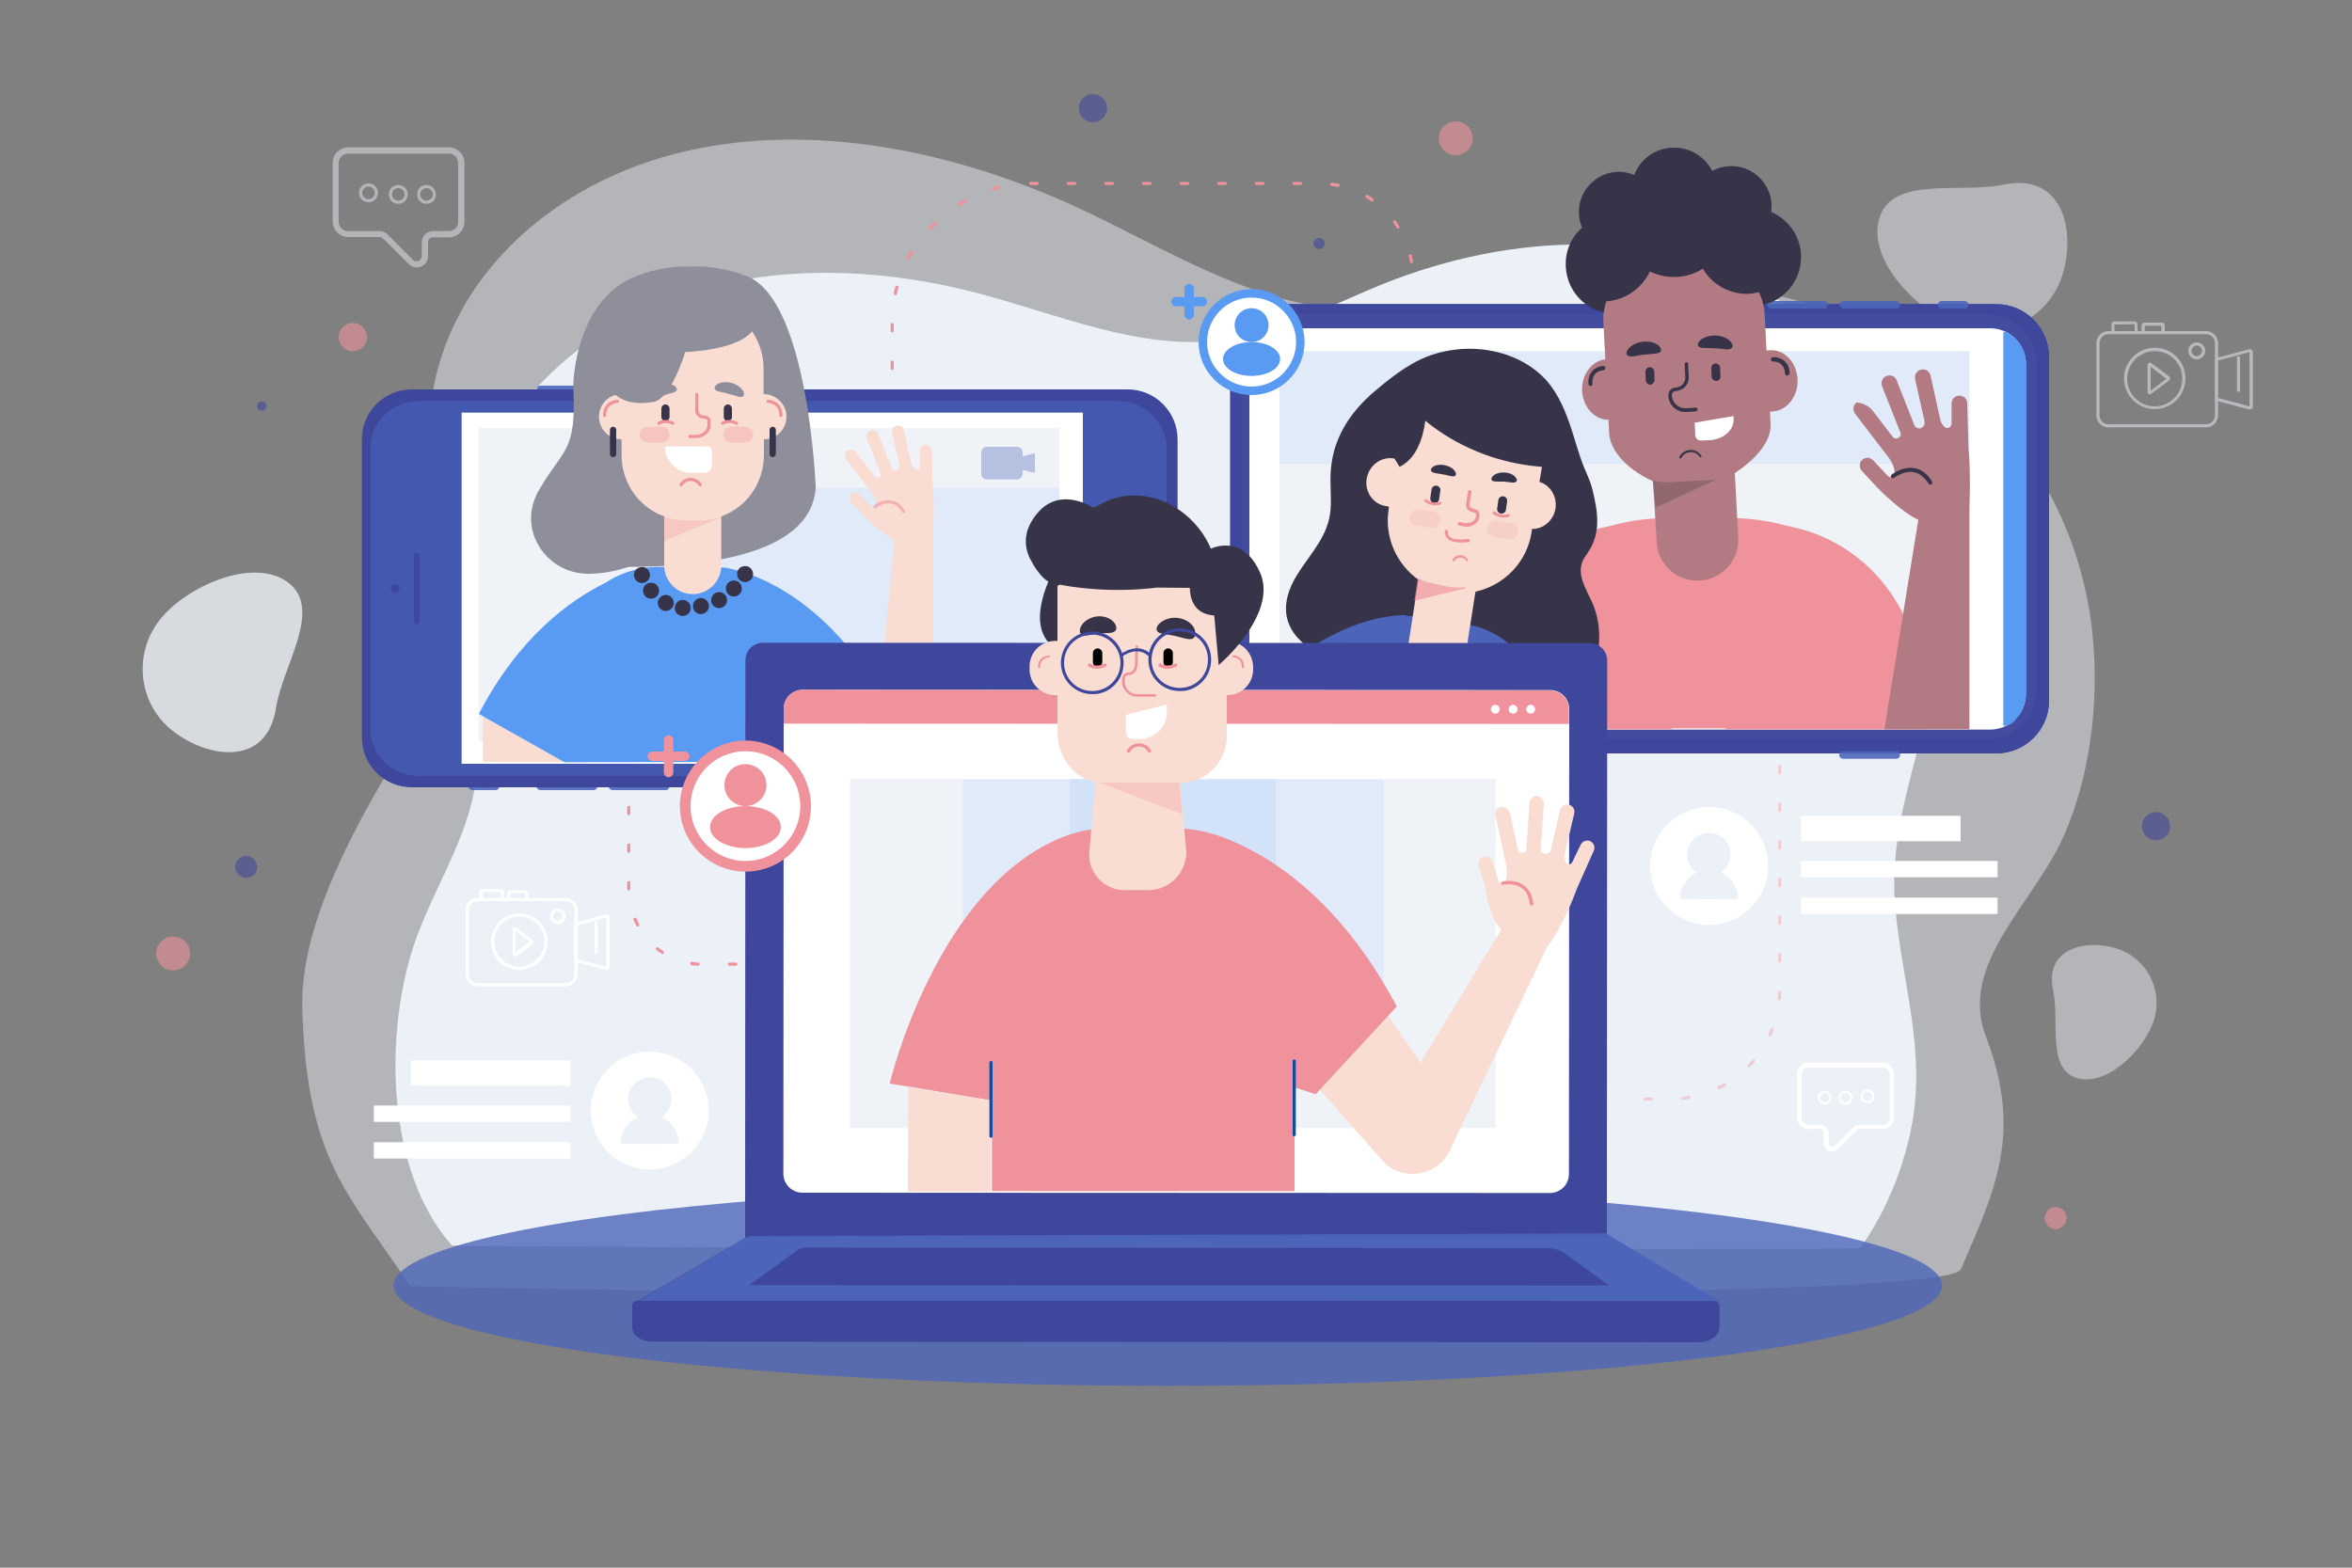 <?xml version="1.0" encoding="utf-8"?>
<!-- Generator: Adobe Illustrator 24.0.1, SVG Export Plug-In . SVG Version: 6.00 Build 0)  -->
<svg version="1.1" xmlns="http://www.w3.org/2000/svg" xmlns:xlink="http://www.w3.org/1999/xlink" x="0px" y="0px"
	 viewBox="0 0 750 500" style="enable-background:new 0 0 750 500;" xml:space="preserve">
<rect x="0" y="0" width="750" height="500" fill="#808080" stroke="none"/>
<style type="text/css">
	.st0{opacity:0.81;fill:#ECF1F7;}
	.st1{opacity:0.47;fill:#ECF1F7;}
	.st2{fill:#ECF1F7;}
	.st3{opacity:0.79;fill:#4C65BA;}
	.st4{opacity:0.58;fill:#3E479B;}
	.st5{opacity:0.58;fill:#EF929C;}
	.st6{opacity:0.47;}
	.st7{fill:#FFFFFF;}
	.st8{opacity:0.51;}
	.st9{fill:#3E479B;}
	.st10{opacity:3.000000e-02;fill:#ECF1F7;}
	.st11{fill:#599AF2;}
	.st12{opacity:0.1;fill:#599AF2;}
	.st13{opacity:0.89;fill:#4C65BA;}
	.st14{clip-path:url(#SVGID_2_);}
	.st15{fill:#EF929C;}
	.st16{fill:#B27B84;}
	.st17{fill:#373449;}
	.st18{opacity:0.25;fill:#33322F;}
	.st19{fill:#4C65BA;}
	.st20{fill:#F9DCD2;}
	.st21{opacity:0.64;fill:#EF929C;}
	.st22{opacity:0.17;fill:#EF929C;}
	.st23{opacity:0.21;fill:#599AF2;}
	.st24{opacity:0.89;}
	.st25{opacity:0.35;fill:#4C65BA;}
	.st26{opacity:0.89;fill:#3E479B;}
	.st27{fill:#8F8F9B;}
	.st28{opacity:0.27;fill:#EF929C;}
	.st29{opacity:0.32;fill:#EF929C;}
	.st30{opacity:0.53;fill:#3E479B;}
	.st31{fill:#124CA0;}
	.st32{fill:none;}
	.st33{opacity:0.39;fill:#EF929C;}
</style>
<g id="BACKGROUND">
	<g>
		<g>
			<path class="st0" d="M55.2,233.2c-11-8.5-12.9-24.3-4.4-35.3c8.5-11,30.3-20.5,41.2-12c11,8.5-1.8,26.2-4,39.9
				C85,244.9,66.1,241.7,55.2,233.2z"/>
			<path class="st1" d="M674.9,302.5c9.6,3,14.9,13.1,12,22.7c-3,9.6-15.2,21.6-24.7,18.6c-9.6-3-5.4-18.1-7.5-27.9
				C651.8,302.2,665.4,299.5,674.9,302.5z"/>
			<path class="st1" d="M657.7,87.6c-4.2,13.5-18.5,21.1-32.1,16.9c-13.5-4.2-30.5-21.5-26.3-35c4.2-13.5,25.6-7.7,39.5-10.6
				C658.1,54.9,661.9,74,657.7,87.6z"/>
			<path class="st1" d="M625.3,404.8c10.5-24.6,20-42.8,8-74.1c-9-23.3,15.4-42.6,24.9-64.3c8.4-19.3,11.2-42.6,9.1-63.7
				c-2.8-28.8-16.3-57.6-39.6-78.2c-36.3-32.1-91.3-40.2-139.4-32.8c-20.2,3.1-40.2,8.6-60.8,6.9c-30.1-2.5-56.7-19.8-84.1-32.5
				C306,48.9,263.2,39.6,223.5,47.2c-45,8.5-81.9,40.7-86.3,83.5c-2,19.4,18.3,53.5,11.9,71.8c-6.5,18.6-53.9,75.6-52.7,119
				c1.3,49.3,15.4,59.9,34.3,88.6C131.4,411,619.6,418.2,625.3,404.8z"/>
			<path class="st2" d="M593.2,398.1c7.9-11.3,13.4-24.3,16.2-38c5.1-25.2-3.1-46.7-5.1-71.5c-1.9-23.4,6.4-43.1,11-65.4
				c4.1-19.9,2.7-42.3-2.4-61.8c-7-26.6-23.3-51.3-46.6-66.3c-36.4-23.4-84.9-20.7-125.1-4.6c-16.8,6.8-33.1,15.7-51.2,18
				c-26.3,3.3-51.9-8-77.5-14.8c-34.9-9.3-73.2-9.9-106.1,4.7c-37.3,16.6-63.8,54-60.7,95.2c1.4,18.7,8.6,37.1,6,55.6
				c-2.6,18.8-13.8,34.5-19.7,52.2c-9.5,28.3-8.9,72.2,12.1,95.8C144.8,397.9,592.7,398.8,593.2,398.1z"/>
			<ellipse class="st3" cx="372.4" cy="410" rx="246.9" ry="32"/>
		</g>
	</g>
	<circle class="st4" cx="687.5" cy="263.5" r="4.5"/>
	<circle class="st4" cx="348.5" cy="34.5" r="4.5"/>
	<circle class="st5" cx="655.5" cy="388.5" r="3.5"/>
	<circle class="st5" cx="112.5" cy="107.5" r="4.5"/>
	<circle class="st4" cx="78.5" cy="276.5" r="3.5"/>
	<circle class="st4" cx="83.5" cy="129.5" r="1.5"/>
	<path class="st5" d="M469.5,45.2c-0.6,2.9-3.5,4.8-6.4,4.2c-2.9-0.6-4.8-3.5-4.2-6.4c0.6-2.9,3.5-4.8,6.4-4.2
		C468.2,39.4,470.1,42.3,469.5,45.2z"/>
	<path class="st5" d="M60.5,305.2c-0.6,2.9-3.5,4.8-6.4,4.2c-2.9-0.6-4.8-3.5-4.2-6.4c0.6-2.9,3.5-4.8,6.4-4.2
		C59.2,299.4,61.1,302.3,60.5,305.2z"/>
	<path class="st4" d="M422.4,78c-0.2,1-1.2,1.6-2.1,1.4c-1-0.2-1.6-1.2-1.4-2.1s1.2-1.6,2.1-1.4C421.9,76.1,422.6,77.1,422.4,78z"/>
</g>
<g id="OBJECTS">
	<g>
		<g class="st6">
			<g>
				<path class="st2" d="M132.8,85.3c-0.9,0-1.8-0.4-2.5-1.1l-8.1-8.1c-0.3-0.3-0.7-0.5-1.1-0.5h-10c-2.8,0-5-2.2-5-5V52
					c0-2.8,2.2-5,5-5h32c2.8,0,5,2.2,5,5v18.7c0,2.8-2.2,5-5,5h-5c-0.9,0-1.6,0.7-1.6,1.6v4.4c0,1.5-0.9,2.8-2.2,3.3
					C133.7,85.2,133.2,85.3,132.8,85.3z M111,49c-1.7,0-3,1.3-3,3v18.7c0,1.7,1.3,3,3,3h10c1,0,1.9,0.4,2.6,1.1l8.1,8.1
					c0.5,0.5,1.1,0.6,1.8,0.3c0.6-0.3,1-0.8,1-1.5v-4.4c0-2,1.6-3.6,3.6-3.6h5c1.7,0,3-1.3,3-3V52c0-1.7-1.3-3-3-3H111z"/>
				<g>
					<path class="st2" d="M117.5,64.5c-1.7,0-3-1.3-3-3s1.3-3,3-3s3,1.3,3,3S119.2,64.5,117.5,64.5z M117.5,59.5c-1.1,0-2,0.9-2,2
						s0.9,2,2,2s2-0.9,2-2S118.6,59.5,117.5,59.5z"/>
					<path class="st2" d="M127,65c-1.7,0-3-1.3-3-3s1.3-3,3-3c1.7,0,3,1.3,3,3S128.7,65,127,65z M127,60c-1.1,0-2,0.9-2,2s0.9,2,2,2
						s2-0.9,2-2S128.1,60,127,60z"/>
					<path class="st2" d="M136,65c-1.7,0-3-1.3-3-3s1.3-3,3-3s3,1.3,3,3S137.7,65,136,65z M136,60c-1.1,0-2,0.9-2,2s0.9,2,2,2
						s2-0.9,2-2S137.1,60,136,60z"/>
				</g>
			</g>
		</g>
		<g>
			<g>
				<path class="st7" d="M583.2,367.1c-1-0.4-1.6-1.4-1.6-2.5v-3.3c0-0.7-0.5-1.2-1.2-1.2h-3.7c-2,0-3.7-1.7-3.7-3.7v-13.8
					c0-2,1.7-3.7,3.7-3.7h23.6c2,0,3.7,1.7,3.7,3.7v13.8c0,2-1.7,3.7-3.7,3.7h-7.4c-0.3,0-0.6,0.1-0.8,0.3l-6,6
					c-0.5,0.5-1.2,0.8-1.9,0.8C583.9,367.3,583.5,367.2,583.2,367.1z M576.7,340.5c-1.2,0-2.2,1-2.2,2.2v13.8c0,1.2,1,2.2,2.2,2.2
					h3.7c1.5,0,2.7,1.2,2.7,2.7v3.3c0,0.5,0.3,0.9,0.7,1.1c0.5,0.2,0.9,0.1,1.3-0.3l6-6c0.5-0.5,1.2-0.8,1.9-0.8h7.4
					c1.2,0,2.2-1,2.2-2.2v-13.8c0-1.2-1-2.2-2.2-2.2H576.7z"/>
				<g>
					<path class="st7" d="M593.3,349.7c0-1.2,1-2.2,2.2-2.2s2.2,1,2.2,2.2c0,1.2-1,2.2-2.2,2.2S593.3,350.9,593.3,349.7z M594,349.7
						c0,0.8,0.7,1.5,1.5,1.5s1.5-0.7,1.5-1.5c0-0.8-0.7-1.5-1.5-1.5S594,348.9,594,349.7z"/>
					<path class="st7" d="M586.3,350.1c0-1.2,1-2.2,2.2-2.2s2.2,1,2.2,2.2c0,1.2-1,2.2-2.2,2.2S586.3,351.3,586.3,350.1z M587,350.1
						c0,0.8,0.7,1.5,1.5,1.5s1.5-0.7,1.5-1.5c0-0.8-0.7-1.5-1.5-1.5S587,349.3,587,350.1z"/>
					<path class="st7" d="M579.6,350.1c0-1.2,1-2.2,2.2-2.2c1.2,0,2.2,1,2.2,2.2c0,1.2-1,2.2-2.2,2.2
						C580.6,352.3,579.6,351.3,579.6,350.1z M580.4,350.1c0,0.8,0.7,1.5,1.5,1.5c0.8,0,1.5-0.7,1.5-1.5c0-0.8-0.7-1.5-1.5-1.5
						C581,348.6,580.4,349.3,580.4,350.1z"/>
				</g>
			</g>
		</g>
		<g>
			<g>
				<path class="st7" d="M180.4,314.6h-28.1c-2.1,0-3.8-1.7-3.8-3.8v-20.6c0-2.1,1.7-3.8,3.8-3.8h28.1c2.1,0,3.8,1.7,3.8,3.8v20.6
					C184.1,312.9,182.4,314.6,180.4,314.6z M152.3,287.4c-1.5,0-2.8,1.2-2.8,2.8v20.6c0,1.5,1.2,2.8,2.8,2.8h28.1
					c1.5,0,2.8-1.2,2.8-2.8v-20.6c0-1.5-1.2-2.8-2.8-2.8H152.3z"/>
				<path class="st7" d="M193.4,309.3c-0.1,0-0.2,0-0.2,0l-9.4-2.5c-0.4-0.1-0.7-0.5-0.7-0.9V295c0-0.4,0.3-0.8,0.7-0.9l9.4-2.5
					c0.3-0.1,0.6,0,0.8,0.2c0.2,0.2,0.4,0.4,0.4,0.7v15.9c0,0.3-0.1,0.5-0.4,0.7C193.8,309.3,193.6,309.3,193.4,309.3z M193.5,308.3
					L193.5,308.3L193.5,308.3z M184.1,305.9l9.2,2.5l0-15.7l-9.2,2.5V305.9z M184.1,305.8L184.1,305.8
					C184.1,305.8,184.1,305.8,184.1,305.8z"/>
				<path class="st7" d="M160.2,287.2c-0.3,0-0.5-0.2-0.5-0.5v-2.2h-5.8v2.2c0,0.3-0.2,0.5-0.5,0.5c-0.3,0-0.5-0.2-0.5-0.5v-2.3
					c0-0.5,0.4-0.9,0.9-0.9h6c0.5,0,0.9,0.4,0.9,0.9v2.3C160.7,286.9,160.5,287.2,160.2,287.2z"/>
				<path class="st7" d="M168,287.2c-0.3,0-0.5-0.2-0.5-0.5v-1.8h-4.8v1.8c0,0.3-0.2,0.5-0.5,0.5c-0.3,0-0.5-0.2-0.5-0.5v-1.9
					c0-0.5,0.4-0.8,0.8-0.8h5.1c0.5,0,0.8,0.4,0.8,0.8v1.9C168.5,286.9,168.3,287.2,168,287.2z"/>
				<path class="st7" d="M165.6,309.3c-5,0-9-4-9-9c0-5,4-9,9-9c5,0,9,4,9,9C174.6,305.3,170.6,309.3,165.6,309.3z M165.6,292.3
					c-4.4,0-8,3.6-8,8c0,4.4,3.6,8,8,8c4.4,0,8-3.6,8-8C173.6,295.9,170,292.3,165.6,292.3z"/>
				<path class="st7" d="M164.2,305c-0.1,0-0.2,0-0.3-0.1c-0.2-0.1-0.4-0.4-0.4-0.6v-7.9c0-0.3,0.2-0.5,0.4-0.6
					c0.2-0.1,0.5-0.1,0.8,0.1l5.2,4c0.2,0.1,0.3,0.3,0.3,0.6c0,0.2-0.1,0.4-0.3,0.6l-5.2,4C164.5,304.9,164.3,305,164.2,305z
					 M164,304C164,304,164,304,164,304L164,304z M164.4,296.9v6.8l4.5-3.4L164.4,296.9z"/>
				<path class="st7" d="M177.9,294.7c-1.4,0-2.5-1.1-2.5-2.5c0-1.4,1.1-2.5,2.5-2.5s2.5,1.1,2.5,2.5
					C180.4,293.6,179.3,294.7,177.9,294.7z M177.9,290.6c-0.8,0-1.5,0.7-1.5,1.5c0,0.8,0.7,1.5,1.5,1.5c0.8,0,1.5-0.7,1.5-1.5
					C179.4,291.3,178.7,290.6,177.9,290.6z"/>
				<path class="st7" d="M190.1,304.2c-0.3,0-0.5-0.2-0.5-0.5v-9.5c0-0.3,0.2-0.5,0.5-0.5c0.3,0,0.5,0.2,0.5,0.5v9.5
					C190.6,304,190.4,304.2,190.1,304.2z"/>
			</g>
		</g>
		<g class="st8">
			<path class="st2" d="M703.5,136.3h-31.2c-2.1,0-3.8-1.7-3.8-3.8v-23.1c0-2.1,1.7-3.8,3.8-3.8h31.2c2.1,0,3.8,1.7,3.8,3.8v23.1
				C707.2,134.6,705.6,136.3,703.5,136.3z M672.3,106.6c-1.5,0-2.8,1.2-2.8,2.8v23.1c0,1.5,1.2,2.8,2.8,2.8h31.2
				c1.5,0,2.8-1.2,2.8-2.8v-23.1c0-1.5-1.2-2.8-2.8-2.8H672.3z"/>
			<path class="st2" d="M717.4,130.6c-0.1,0-0.2,0-0.2,0l-10.2-2.7c-0.4-0.1-0.7-0.5-0.7-0.9V115c0-0.4,0.3-0.8,0.7-0.9l10.2-2.7
				c0.3-0.1,0.6,0,0.8,0.2c0.2,0.2,0.4,0.4,0.4,0.7v17.4c0,0.3-0.1,0.6-0.4,0.7C717.8,130.5,717.6,130.6,717.4,130.6z M717.4,129.6
				L717.4,129.6L717.4,129.6z M717.3,112.3l-10.1,2.7l0,11.9l10.1,2.7L717.3,112.3z"/>
			<path class="st2" d="M681.2,106.4c-0.3,0-0.5-0.2-0.5-0.5v-2.5l-6.5,0.1l0.1,2.4c0,0.3-0.2,0.5-0.5,0.5c-0.3,0-0.5-0.2-0.5-0.5
				v-2.5c0-0.5,0.4-0.9,0.9-0.9h6.5c0.5,0,0.9,0.4,0.9,0.9v2.5C681.7,106.2,681.5,106.4,681.2,106.4z"/>
			<path class="st2" d="M689.7,106.4c-0.3,0-0.5-0.2-0.5-0.5v-2h-5.3v2c0,0.3-0.2,0.5-0.5,0.5c-0.3,0-0.5-0.2-0.5-0.5v-2.1
				c0-0.5,0.4-0.9,0.9-0.9h5.6c0.5,0,0.9,0.4,0.9,0.9v2.1C690.2,106.2,690,106.4,689.7,106.4z"/>
			<path class="st2" d="M687.1,130.5c-5.4,0-9.8-4.4-9.8-9.8c0-5.4,4.4-9.8,9.8-9.8s9.8,4.4,9.8,9.8
				C696.9,126.1,692.5,130.5,687.1,130.5z M687.1,112c-4.8,0-8.8,3.9-8.8,8.8c0,4.8,3.9,8.8,8.8,8.8c4.8,0,8.8-3.9,8.8-8.8
				C695.9,115.9,692,112,687.1,112z"/>
			<path class="st2" d="M685.5,125.8c-0.1,0-0.2,0-0.3-0.1c-0.3-0.1-0.4-0.4-0.4-0.7v-8.6c0-0.3,0.2-0.5,0.4-0.7
				c0.3-0.1,0.6-0.1,0.8,0.1l5.7,4.3c0.2,0.1,0.3,0.4,0.3,0.6c0,0.2-0.1,0.4-0.3,0.6l-5.7,4.3C685.8,125.8,685.7,125.8,685.5,125.8z
				 M685.8,117v7.6l5-3.8L685.8,117z M691,121C691,121,691,121,691,121L691,121z M691,120.6C691,120.6,691,120.6,691,120.6
				L691,120.6z"/>
			<path class="st2" d="M700.5,114.6c-1.5,0-2.7-1.2-2.7-2.7s1.2-2.7,2.7-2.7s2.7,1.2,2.7,2.7S702,114.6,700.5,114.6z M700.5,110.2
				c-0.9,0-1.7,0.8-1.7,1.7c0,0.9,0.8,1.7,1.7,1.7c0.9,0,1.7-0.8,1.7-1.7C702.2,110.9,701.4,110.2,700.5,110.2z"/>
			<path class="st2" d="M713.8,125c-0.3,0-0.5-0.2-0.5-0.5v-10.4c0-0.3,0.2-0.5,0.5-0.5c0.3,0,0.5,0.2,0.5,0.5v10.4
				C714.3,124.7,714.1,125,713.8,125z"/>
		</g>
		<g>
			<g>
				<g>
					<g>
						<circle class="st7" cx="545" cy="276.2" r="18.8"/>
					</g>
					<g>
						<g>
							<g>
								<path class="st2" d="M551.8,272.5c0,3.8-3.1,6.9-6.9,6.9c-3.8,0-6.9-3.1-6.9-6.9c0-3.8,3.1-6.9,6.9-6.9
									C548.8,265.7,551.8,268.7,551.8,272.5z"/>
							</g>
							<g>
								<path class="st2" d="M554.2,286.7c0,0.2-18.5,0.2-18.5,0c0-5.1,4.1-9.2,9.2-9.2C550.1,277.4,554.2,281.6,554.2,286.7z"/>
							</g>
						</g>
					</g>
				</g>
				<g>
					<rect x="574.3" y="260.2" class="st7" width="50.9" height="8.1"/>
				</g>
				<g>
					<rect x="574.3" y="274.6" class="st7" width="62.7" height="5.2"/>
				</g>
				<g>
					<rect x="574.3" y="286.3" class="st7" width="62.7" height="5.2"/>
				</g>
			</g>
		</g>
		<g>
			<g>
				<g>
					<g>
						<circle class="st7" cx="207.2" cy="354.2" r="18.8"/>
					</g>
					<g>
						<g>
							<g>
								<path class="st2" d="M200.3,350.5c0,3.8,3.1,6.9,6.9,6.9c3.8,0,6.9-3.1,6.9-6.9c0-3.8-3.1-6.9-6.9-6.9
									C203.4,343.7,200.3,346.7,200.3,350.5z"/>
							</g>
							<g>
								<path class="st2" d="M197.9,364.7c0,0.2,18.5,0.2,18.5,0c0-5.1-4.1-9.2-9.2-9.2S197.9,359.6,197.9,364.7z"/>
							</g>
						</g>
					</g>
				</g>
				<g>
					<rect x="131" y="338.2" class="st7" width="50.9" height="8.1"/>
				</g>
				<g>
					<rect x="119.2" y="352.6" class="st7" width="62.7" height="5.2"/>
				</g>
				<g>
					<rect x="119.2" y="364.3" class="st7" width="62.7" height="5.2"/>
				</g>
			</g>
		</g>
	</g>
	<g>
		<g>
			<g>
				<path class="st9" d="M392.3,223.4V113.9c0-9.4,7.6-16.9,16.9-16.9h227.3c9.4,0,16.9,7.6,16.9,16.9v109.5
					c0,9.4-7.6,16.9-16.9,16.9H409.2C399.9,240.4,392.3,232.8,392.3,223.4z"/>
				<path class="st9" d="M392.3,223.4V113.9c0-9.4,7.6-16.9,16.9-16.9h227.3c9.4,0,16.9,7.6,16.9,16.9v109.5
					c0,9.4-7.6,16.9-16.9,16.9H409.2C399.9,240.4,392.3,232.8,392.3,223.4z"/>
				<path class="st10" d="M396.1,219.8V116.1c0-8.9,7.4-16,16.4-16h220.6c9.1,0,16.4,7.2,16.4,16v103.7c0,8.9-7.4,16-16.4,16H412.6
					C403.5,235.9,396.1,228.7,396.1,219.8z"/>
				<path class="st7" d="M398.4,221.3V116.1c0-6.3,5.1-11.4,11.4-11.4h224.8c6.3,0,11.4,5.1,11.4,11.4v105.2
					c0,6.3-5.1,11.4-11.4,11.4H409.8C403.5,232.8,398.4,227.6,398.4,221.3z"/>
				<path class="st11" d="M638.8,231.5c1.5,0,3.1-0.6,4.1-2.3c2-2.1,3.2-4.9,3.2-8V116.1c0-4.4-2.5-8.2-6.1-10.1
					c-0.4-0.1-0.8-0.1-1.2-0.1V231.5z"/>
				<rect x="408" y="112" class="st0" width="220" height="114"/>
				<rect x="408" y="112" class="st12" width="220" height="36"/>
			</g>
			<g>
				<path class="st13" d="M617.9,97.2L617.9,97.2c0-0.6,0.5-1.2,1.2-1.2h7.4c0.6,0,1.2,0.5,1.2,1.2l0,0c0,0.6-0.5,1.2-1.2,1.2H619
					C618.4,98.3,617.9,97.8,617.9,97.2z"/>
				<path class="st13" d="M586.5,240.8L586.5,240.8c0-0.6,0.5-1.2,1.2-1.2h17c0.6,0,1.2,0.5,1.2,1.2l0,0c0,0.6-0.5,1.2-1.2,1.2h-17
					C587.1,242,586.5,241.5,586.5,240.8z"/>
				<path class="st13" d="M586.5,97.2L586.5,97.2c0-0.6,0.5-1.2,1.2-1.2h17c0.6,0,1.2,0.5,1.2,1.2l0,0c0,0.6-0.5,1.2-1.2,1.2h-17
					C587.1,98.3,586.5,97.8,586.5,97.2z"/>
				<path class="st13" d="M563.5,97.2L563.5,97.2c0-0.6,0.5-1.2,1.2-1.2h17c0.6,0,1.2,0.5,1.2,1.2l0,0c0,0.6-0.5,1.2-1.2,1.2h-17
					C564,98.3,563.5,97.8,563.5,97.2z"/>
			</g>
		</g>
		<g>
			<defs>
				<path id="SVGID_1_" d="M398.4,221.3V116.1c0-6.3,5.1-11.4,11.4-11.4h83.5L497,45l77-4l1.5,63.6h59.1c6.3,0,11.4,5.1,11.4,11.4
					v105.2c0,6.3-5.1,11.4-11.4,11.4H409.8C403.5,232.8,398.4,227.6,398.4,221.3z"/>
			</defs>
			<clipPath id="SVGID_2_">
				<use xlink:href="#SVGID_1_"  style="overflow:visible;"/>
			</clipPath>
			<g class="st14">
				<g>
					<path class="st15" d="M573.3,168.5c-1.4-0.3-2.7-0.7-4-0.9c-4.2-1.2-9.1-2-14.3-2.3l0,0c-0.2,0-0.2,0-0.1,0
						c-1.3-0.1-2.6-0.1-4-0.1l-3.9,0l-5.3,0l-5.3,0l-3.9,0c-1.3,0-2.7,0-4,0.1c0.1,0,0.1,0-0.1,0l0,0c-5.2,0.3-10.1,1.1-14.3,2.3
						c-1.3,0.3-2.6,0.6-4,0.9c-21.3,5.3-36.8,24-39,46c-0.2,0.4-0.4,0.8-0.6,1.2l0.5,0.3c-0.1,1.5-0.2,3-0.1,4.5L471,233h62l0.2-0.7
						l16.9,0l0.2,0.7h62l0.1-12.5C612.8,195.9,596.5,174.3,573.3,168.5z"/>
					<g>
						<path class="st16" d="M611.7,165.8c-5.9-2.8-13-10.2-13-10.2l-4.9-5.3c-0.9-0.9-1-2.3-0.3-3.3c1-1.3,2.8-1.3,3.8-0.2
							c0,0,2.8,3,4.7,5c0.8,0.8,2.2,0.3,2.2-0.9c-0.1-1.7-0.8-3.3-1.6-4.5c0,0-11.1-14.5-11.1-14.5c-0.8-1.1-0.6-2.7,0.5-3.5h0
							c1.7,0,4,1.1,5.1,2.5l6.5,8.5c0.3,0.4,1,0.6,1.5,0.4l0.3-0.2c0.6-0.3,0.9-1,0.6-1.6l-5.8-14.7c-0.5-1.2-0.1-2.6,1-3.2
							c1.4-0.8,3.1-0.2,3.6,1.2l5.6,14.2c0.3,0.8,1.2,1.3,2,1.1c0.9-0.3,1.5-1.2,1.3-2.2l-3-13.4c-0.3-1.2,0.3-2.5,1.5-3
							c1.5-0.6,3.1,0.3,3.4,1.8l3.1,14c0.2,0.9,0.7,1.8,1.4,2.4c0.8,0.7,2.2,0.1,2.2-1l0-6.4c0-1.3,0.9-2.5,2.2-2.6
							c1.5-0.2,2.8,1,2.8,2.5l0.4,14.1c0.8,8.6,0.3,19.1,0.3,19.1l0,93.6c0,11.7-11.6,20-22.7,16.2v0c-4.6,3-10.6-0.8-9.7-6.3
							L611.7,165.8z"/>
						<path class="st17" d="M615.8,154.5C615.8,154.5,615.8,154.5,615.8,154.5c0.4-0.2,0.5-0.6,0.3-0.9c-1.5-2.5-3.5-4-5.7-4.3
							c-3.8-0.6-7.1,2-7.2,2.1c-0.3,0.2-0.3,0.6-0.1,0.9c0.2,0.3,0.6,0.3,0.9,0.1c0,0,3-2.4,6.2-1.8c1.9,0.3,3.5,1.6,4.9,3.8
							C615.2,154.5,615.5,154.6,615.8,154.5z"/>
					</g>
				</g>
				<g>
					<g>
						<path class="st17" d="M499.3,85.1c-0.3-5,1.8-9.5,5.2-12.5c-0.6-1.3-0.9-2.7-1-4.3c-0.4-7.1,5.1-13.1,12.1-13.5
							c2-0.1,3.8,0.3,5.5,1c1.9-4.9,6.5-8.4,12-8.7c5.6-0.3,10.5,2.8,12.9,7.4c1.6-0.9,3.5-1.4,5.4-1.5c7.1-0.4,13.1,5.1,13.5,12.1
							c0,0.8,0,1.7-0.1,2.5c5.3,2.3,9.2,7.4,9.5,13.6c0.4,8.1-5.4,15.1-13.3,16.3c0.4,8.5-46.1,10.9-46.6,2.5
							C506.4,99.8,499.7,93.4,499.3,85.1z"/>
					</g>
					<g>
						<path class="st16" d="M573.2,120.9c-0.3-5.3-4.2-9.5-8.8-9.2l-1.1,0.1l-0.6-11.6c-0.1-2.5-0.8-4.9-1.8-7c-1,0.2-2,0.4-3,0.5
							c-6.3,0.3-11.9-2.9-14.9-8c-2.4,1.5-5.3,2.5-8.3,2.6c-3.1,0.2-6-0.5-8.6-1.7c-2.5,5.3-7.7,9.1-13.9,9.5
							c-0.7,2.2-1.1,4.5-0.9,6.9l0.6,11.6c-4.4,0.5-7.6,4.9-7.4,10.1c0.3,5.2,4,9.2,8.4,9.2l0.2,4.1c0.4,6.9,7.4,12.5,14,15.5
							l1.2,19.5c0.4,6.9,6.1,12.2,13,12.2c7.5,0,13.4-6.3,13-13.7l-1.1-20.6c5.6-3.7,11.7-9.5,11.4-15.6l-0.2-4l1.1-0.1
							C570,130.8,573.5,126.2,573.2,120.9z"/>
						<path class="st18" d="M532.5,153.8c-1.9,0.1-3.7-0.1-5.5-0.6l0.9,8.7l19.7-9.1c-0.7,0.1-1.5,0.2-2.3,0.3L532.5,153.8z"/>
					</g>
					<g>
						<g>
							<path class="st17" d="M542.3,145.9c-0.1,0-0.2,0-0.3-0.2c-0.7-1-1.8-1.6-3-1.5c-1.2,0.1-2.3,0.8-2.8,1.8
								c-0.1,0.2-0.3,0.2-0.5,0.2c-0.2-0.1-0.2-0.3-0.2-0.5c0.7-1.3,2-2.1,3.4-2.2c1.4-0.1,2.8,0.6,3.6,1.8c0.1,0.2,0.1,0.4-0.1,0.5
								C542.4,145.9,542.4,145.9,542.3,145.9z"/>
							<path class="st17" d="M507.2,123.1c-0.4,0-0.7-0.3-0.7-0.7c-0.2-4.3,3-5.6,4.7-5.7c0.4,0,0.7,0.3,0.7,0.7
								c0,0.4-0.3,0.7-0.7,0.7c-0.4,0-3.6,0.3-3.4,4.2C507.9,122.8,507.6,123.1,507.2,123.1z"/>
							<path class="st17" d="M569.9,119.8c-0.4,0-0.7-0.3-0.7-0.7c-0.2-4-3.7-3.8-3.8-3.8c-0.4,0-0.7-0.3-0.7-0.7
								c0-0.4,0.3-0.7,0.7-0.7c1.7-0.1,5.1,0.9,5.3,5.1C570.5,119.5,570.3,119.8,569.9,119.8z"/>
							<path class="st17" d="M526.3,122.7L526.3,122.7c-0.8,0-1.4-0.6-1.5-1.3l-0.1-2.8c0-0.8,0.6-1.4,1.3-1.5l0,0
								c0.8,0,1.4,0.6,1.5,1.3l0.1,2.8C527.6,121.9,527,122.6,526.3,122.7z"/>
							<path class="st17" d="M547.3,121.5L547.3,121.5c-0.8,0-1.4-0.6-1.5-1.3l-0.1-2.8c0-0.8,0.6-1.4,1.3-1.5l0,0
								c0.8,0,1.4,0.6,1.5,1.3l0.1,2.8C548.7,120.8,548.1,121.5,547.3,121.5z"/>
							<g>
								<path class="st17" d="M529.2,112.4c-0.6,0.4-1.5,0.4-2.4,0.5c-0.9,0.1-1.7,0.1-2.5,0.2c-0.8,0.1-1.6,0.2-2.5,0.4
									c-0.8,0.1-1.7,0.3-2.4,0.1c-0.7-0.2-1.1-0.9-0.4-2c0.6-1,2.3-2.3,4.8-2.6c2.5-0.3,4.5,0.5,5.3,1.4
									C529.9,111.3,529.8,112.1,529.2,112.4z"/>
							</g>
							<g>
								<path class="st17" d="M551.7,111.3c-0.7,0.3-1.6,0.1-2.4,0c-0.9-0.1-1.7-0.2-2.5-0.2c-0.8,0-1.6-0.1-2.5-0.1
									c-0.9,0-1.8,0-2.4-0.3c-0.6-0.3-0.8-1.1,0.1-2c0.8-0.9,2.8-1.8,5.3-1.7c2.5,0.2,4.2,1.3,4.8,2.3
									C552.8,110.3,552.4,111.1,551.7,111.3z"/>
							</g>
							<path class="st7" d="M545,140.4l-2.3,0.1c-1.1,0.1-2-0.6-2.1-1.5l-0.2-4.2l12.4-2.1l0,0.7C553.1,137.1,549.6,140.2,545,140.4
								z"/>
						</g>
						<path class="st17" d="M540.8,131.2l-3.1,0.2c-3,0.2-5.6-2.2-5.7-5.2c-0.1-1.4,1-2.6,2.4-2.6c1.7-0.1,3.1-1.6,3-3.3l-0.2-4.2
							c0-0.3,0.2-0.6,0.5-0.6c0.3,0,0.6,0.2,0.6,0.5l0.2,4.2c0.1,2.4-1.7,4.4-4.1,4.5c-0.8,0-1.3,0.7-1.3,1.4
							c0.1,2.4,2.2,4.2,4.5,4.1l3.1-0.2c0.3,0,0.6,0.2,0.6,0.5C541.4,130.9,541.1,131.1,540.8,131.2z"/>
					</g>
				</g>
			</g>
			<g class="st14">
				<path class="st17" d="M509,210.3c1.7-6.2,1.1-13.3-1.6-18.8c-1.8-3.9-4.5-8.2-2.8-12.4c0.5-1.3,1.5-2.4,2.2-3.6
					c3.8-6.1,2.6-12.8,1-19.3c-0.7-3-2.2-5.8-3.3-8.7c-1.2-3.3-2.1-6.6-3.2-10c-1.9-5.9-4.2-11.7-8.3-16.3c-3.8-4.2-9-7.1-14.4-8.6
					c-6.8-1.9-14-1.8-20.8,0.2c-6.9,2-12.9,6.5-18.4,11.1c-5.7,4.6-10.7,10.5-13.2,17.5c-1,2.6-1.5,5.3-1.8,8.1
					c-0.4,4.3,0.2,8.5-0.1,12.8c-0.6,8.6-6.3,14-10.6,20.9c-2.6,4.1-4.4,9.1-3.3,13.9c1.5,6.5,7.7,10.5,13.6,13.4
					c13.3,6.5,27.6,11,42.2,13.5c11.6,2,26.3,4.6,36.5-3.5C505.8,217.9,507.9,214.3,509,210.3z"/>
				<g>
					<g>
						<g>
							<path class="st19" d="M505,232.3c-7.4-13.4-16.3-21.6-23.2-26.4c-3.2-2.9-7.1-5-11.4-6.2l0,0c-0.2,0-0.2,0-0.1,0
								c-1.1-0.3-2.2-0.5-3.3-0.7l-3.3-0.5l-8.7-1.3l-3.3-0.5c-1.1-0.2-2.3-0.3-3.4-0.3l0.1-0.2c0,0-28.6-1.7-55.4,34.8
								C393.1,231,507.8,237.4,505,232.3z"/>
						</g>
					</g>
				</g>
				<g>
					<g>
						<path class="st20" d="M454.5,134.2c-0.8,6-3,12.1-8.2,14.7l-1.6-2.6l-0.4-0.1c-4-0.6-7.8,2.3-8.5,6.5v0
							c-0.7,4.2,2.1,8.1,6.1,8.7l1,0.2l-0.1,0.9c-1.4,8.9,2.6,17.5,9.5,22.4l-3,19.3c-0.8,5.1,2.7,9.8,7.7,10.6
							c5.1,0.8,9.8-2.7,10.6-7.7l2.9-18.4c9.1-2,16.4-9.3,17.9-19l0.1-1c3.6,0.1,6.9-2.7,7.5-6.5l0,0c0.6-3.9-1.7-7.5-5.1-8.5
							l0.8-4.8C473.3,147.5,460.7,139.3,454.5,134.2z"/>
					</g>
					<g>
						<path class="st21" d="M461,187l-4.5-1c-1.6-0.3-3-0.9-4.4-1.6l-1.1,7.2l16.4-4l-0.3-0.3C465.1,187.5,463.1,187.4,461,187z"/>
						<g>
							<g>
								<g>
									<path class="st22" d="M476.5,171.3l4.6,0.7c1.5,0.2,2.8-0.8,3-2.2l0,0c0.2-1.5-0.8-2.8-2.2-3l-4.6-0.7
										c-1.5-0.2-2.8,0.8-3,2.2l0,0C474,169.8,475.1,171.1,476.5,171.3z"/>
									<path class="st22" d="M451.8,167.7l4.6,0.7c1.5,0.2,2.8-0.8,3-2.2l0,0c0.2-1.5-0.8-2.8-2.2-3l-4.6-0.7
										c-1.5-0.2-2.8,0.8-3,2.2l0,0C449.3,166.1,450.3,167.5,451.8,167.7z"/>
									<path class="st15" d="M467.5,168c-0.2,0-0.4,0-0.5-0.1l-1.7-0.3c-0.3,0-0.5-0.3-0.5-0.6c0-0.3,0.3-0.5,0.6-0.5l1.7,0.3
										c0.9,0.1,1.7,0,2.4-0.4c0.6-0.4,1-0.9,1.1-1.5l0.1-0.8c0-0.2-0.1-0.3-0.2-0.4c-0.2-0.2-0.4-0.3-0.7-0.3
										c-1.4-0.2-2.5-1.3-2.3-2.5l0.6-4.1c0-0.3,0.3-0.5,0.6-0.5c0.3,0,0.5,0.3,0.5,0.6l-0.6,4.1c-0.1,0.6,0.5,1.1,1.4,1.3
										c0.5,0.1,1,0.3,1.3,0.6c0.4,0.4,0.5,0.9,0.5,1.3l-0.1,0.8c-0.1,0.9-0.7,1.8-1.7,2.3C469.4,167.8,468.5,168,467.5,168z"/>
									<g>
										<path class="st17" d="M478.6,163.8L478.6,163.8c0.8,0.1,1.5-0.4,1.6-1.2l0.4-2.7c0.1-0.8-0.4-1.5-1.2-1.6l0,0
											c-0.8-0.1-1.5,0.4-1.6,1.2l-0.4,2.7C477.3,163,477.9,163.7,478.6,163.8z"/>
									</g>
									<g>
										<path class="st17" d="M457.3,160.4L457.3,160.4c0.8,0.1,1.5-0.4,1.6-1.2l0.4-2.7c0.1-0.8-0.4-1.5-1.2-1.6l0,0
											c-0.8-0.1-1.5,0.4-1.6,1.2l-0.4,2.7C456,159.6,456.5,160.3,457.3,160.4z"/>
									</g>
									<path class="st15" d="M476.5,163.1c0.1,0,0.2,0,0.2,0.1c2.1,1.6,4.1,0.8,4.1,0.8c0.2-0.1,0.5,0,0.6,0.2
										c0.1,0.2,0,0.5-0.2,0.6c-0.1,0-2.5,1-5.1-0.9c-0.2-0.2-0.2-0.4-0.1-0.6C476.2,163.2,476.4,163.1,476.5,163.1z"/>
									<path class="st15" d="M454.7,159.2c0.1,0,0.2,0,0.2,0.1c2.1,1.6,4.1,0.8,4.1,0.8c0.2-0.1,0.5,0,0.6,0.2
										c0.1,0.2,0,0.5-0.2,0.6c-0.1,0-2.5,1-5.1-0.9c-0.2-0.2-0.2-0.4-0.1-0.6C454.4,159.2,454.5,159.2,454.7,159.2z"/>
								</g>
								<path class="st15" d="M461.2,169c-0.3,0-0.5,0.2-0.5,0.5c0,1,0.3,1.8,1,2.4c2,1.7,6.4,1,6.6,1c0.3,0,0.5-0.3,0.4-0.6
									c0-0.3-0.3-0.5-0.6-0.4c0,0-4.1,0.7-5.8-0.7c-0.5-0.4-0.7-0.9-0.6-1.6C461.7,169.2,461.5,169,461.2,169
									C461.2,169,461.2,169,461.2,169z"/>
							</g>
							<g>
								<g>
									<path class="st17" d="M463.7,151.9c-0.5,0.1-1.2-0.1-1.8-0.2c-0.6-0.2-1.2-0.3-1.8-0.4c-0.5-0.1-1.2-0.2-1.8-0.3
										c-0.6-0.1-1.3-0.2-1.7-0.5c-0.4-0.3-0.5-0.9,0.2-1.5c0.7-0.6,2.2-1,4-0.6c1.8,0.4,3,1.4,3.3,2.2
										C464.5,151.2,464.2,151.8,463.7,151.9z"/>
								</g>
							</g>
							<g>
								<g>
									<path class="st17" d="M483.2,153.8c-0.5,0.2-1.2,0.1-1.8,0c-0.6-0.1-1.3-0.1-1.8-0.2c-0.6,0-1.2,0-1.8,0
										c-0.6,0-1.3,0-1.8-0.2c-0.5-0.2-0.6-0.8,0-1.5c0.6-0.7,2-1.3,3.8-1.2c1.8,0.1,3.1,0.9,3.6,1.7
										C483.9,153,483.7,153.6,483.2,153.8z"/>
								</g>
							</g>
						</g>
					</g>
					<path class="st15" d="M467.7,179c0.1,0,0.1,0,0.2,0c0.2-0.1,0.2-0.3,0.1-0.5c-0.5-0.9-1.4-1.4-2.4-1.4c-1,0-1.9,0.5-2.4,1.4
						c-0.1,0.2,0,0.4,0.1,0.5c0.2,0.1,0.4,0,0.5-0.1c0.4-0.7,1.1-1.1,1.9-1.1c0.8,0,1.5,0.4,1.9,1.1
						C467.4,178.9,467.6,179,467.7,179z"/>
				</g>
			</g>
		</g>
	</g>
	<g>
		<g>
			<g>
				<path class="st13" d="M159.2,250.8L159.2,250.8c0,0.6-0.5,1.2-1.2,1.2h-7.4c-0.6,0-1.2-0.5-1.2-1.2l0,0c0-0.6,0.5-1.2,1.2-1.2
					h7.4C158.7,249.7,159.2,250.2,159.2,250.8z"/>
				<path class="st13" d="M190.5,124.2L190.5,124.2c0,0.6-0.5,1.2-1.2,1.2h-17c-0.6,0-1.2-0.5-1.2-1.2l0,0c0-0.6,0.5-1.2,1.2-1.2h17
					C190,123,190.5,123.5,190.5,124.2z"/>
				<path class="st13" d="M190.5,250.8L190.5,250.8c0,0.6-0.5,1.2-1.2,1.2h-17c-0.6,0-1.2-0.5-1.2-1.2l0,0c0-0.6,0.5-1.2,1.2-1.2h17
					C190,249.7,190.5,250.2,190.5,250.8z"/>
				<path class="st13" d="M213.5,250.8L213.5,250.8c0,0.6-0.5,1.2-1.2,1.2h-17c-0.6,0-1.2-0.5-1.2-1.2l0,0c0-0.6,0.5-1.2,1.2-1.2h17
					C213,249.7,213.5,250.2,213.5,250.8z"/>
			</g>
			<path class="st9" d="M375.5,140.1v95.1c0,8.8-7.1,15.9-15.9,15.9H131.3c-8.8,0-15.9-7.1-15.9-15.9v-95.1
				c0-8.8,7.1-15.9,15.9-15.9h228.3C368.4,124.2,375.5,131.4,375.5,140.1z"/>
			<path class="st23" d="M372,142.9v89.6c0,8.3-6.9,15-15.5,15H133.6c-8.6,0-15.5-6.7-15.5-15v-89.6c0-8.3,6.9-15,15.5-15h222.9
				C365.1,128,372,134.7,372,142.9z"/>
			<rect x="147.2" y="131.6" class="st7" width="198.1" height="112"/>
			<g>
				<g>
					<g class="st24">
						<path class="st9" d="M126,186.3c0.8,0,1.4,0.6,1.4,1.4c0,0.8-0.6,1.4-1.4,1.4c-0.8,0-1.4-0.6-1.4-1.4
							C124.6,186.9,125.2,186.3,126,186.3z"/>
					</g>
					<g class="st24">
						<path class="st9" d="M133.8,177.1v21.2c0,0.5-0.4,0.9-0.9,0.9l0,0c-0.5,0-0.9-0.4-0.9-0.9v-21.2c0-0.5,0.4-0.9,0.9-0.9l0,0
							C133.4,176.2,133.8,176.6,133.8,177.1z"/>
					</g>
				</g>
			</g>
			<g>
				<rect x="152.6" y="136.5" class="st0" width="185.2" height="100.1"/>
				<rect x="223" y="155.6" class="st12" width="114.8" height="62.1"/>
				<path class="st25" d="M329.8,144.6l-3.6,0.9c-0.1,0-0.1,0.1-0.1,0.1v-1.3c0-1-0.8-1.8-1.8-1.8h-9.6c-1,0-1.8,0.8-1.8,1.8v6.8
					c0,1,0.8,1.8,1.8,1.8h9.6c1,0,1.8-0.8,1.8-1.8v-1.3c0,0.1,0,0.1,0.1,0.1l3.6,0.9c0.1,0,0.2,0,0.2-0.1v-6
					C330,144.6,329.9,144.6,329.8,144.6z"/>
			</g>
			<path class="st26" d="M360.4,202.7h-0.8c-2,0-3.6-1.6-3.6-3.6v-22.8c0-2,1.6-3.6,3.6-3.6h0.8c2,0,3.6,1.6,3.6,3.6v22.8
				C364,201.1,362.4,202.7,360.4,202.7z"/>
		</g>
		<g>
			<g>
				<g>
					<path class="st20" d="M297.4,154.5l-0.3-10.7c0-1.1-1-2-2.1-1.9c-1,0.1-1.7,1-1.7,2l0,4.9c0,0.9-1,1.3-1.6,0.8
						c-0.5-0.5-0.9-1.1-1.1-1.8l-2.4-10.6c-0.2-1.1-1.4-1.7-2.5-1.4c-0.9,0.3-1.4,1.4-1.2,2.3l2.3,10.2c0.2,0.8-0.3,1.5-1.1,1.7
						c-0.6,0.1-1.2-0.2-1.4-0.8l-4.3-10.9c-0.4-1-1.6-1.5-2.7-1c-0.9,0.5-1.2,1.6-0.9,2.5l4.4,11.2c0.2,0.5,0,1-0.5,1.2l-0.3,0.1
						c-0.4,0.2-0.9,0.1-1.1-0.3l-5.8-7.6c-0.7-0.9-2-1.2-2.9-0.7h0c-0.8,0.6-1,1.8-0.4,2.7c0,0,8.4,11,8.4,11
						c0.6,0.9,1.2,2.2,1.2,3.4c0,0.9-1.1,1.3-1.6,0.7c-1.4-1.5-3.6-3.8-3.6-3.8c-0.8-0.8-2.1-0.8-2.8,0.1c-0.7,0.7-0.6,1.9,0.1,2.6
						l3.8,4c0,0,5.4,5.6,9.9,7.8l-4.6,48.6c1.3,2.2,2.6,4.5,3.9,6.9l-3,1.7l-23.1,13l21.9,10.1c8.5,2.9,17.3-3.4,17.3-12.3l0-71.3
						C297.6,169,298,161,297.4,154.5z"/>
					<path class="st5" d="M288.4,163.6C288.4,163.6,288.5,163.6,288.4,163.6c0.3-0.2,0.3-0.5,0.2-0.7c-1.2-1.9-2.6-3-4.4-3.3
						c-2.9-0.5-5.4,1.5-5.5,1.6c-0.2,0.2-0.2,0.5-0.1,0.7c0.2,0.2,0.5,0.2,0.7,0.1c0,0,2.3-1.8,4.8-1.4c1.4,0.2,2.7,1.2,3.7,2.9
						C288,163.6,288.2,163.7,288.4,163.6z"/>
				</g>
				<g>
					<polygon class="st20" points="154,243 179.9,243 154,228.4 					"/>
					<path class="st11" d="M284.5,227.7c-1.3-2.4-2.5-4.7-3.9-6.9c-22.2-37.2-49.9-39.8-49.9-39.8l-16.8-0.2l-3.6,0
						c-1.2,0-2.5,0.1-3.7,0.2c0.1,0,0.1,0-0.1,0l0,0c-4.9,0.6-9.4,2.2-13.3,4.8c-11.4,5.6-27.8,17.4-40.5,41.9l1.2,0.7l25.9,14.6
						l0.2,0.1l77.3-0.1l0.8-0.4l0.3-0.2l23.1-13L284.5,227.7z"/>
				</g>
			</g>
			<g>
				<path class="st27" d="M200.5,180.8c22.7,0,58.5-3.4,59.6-25.5c0,0-2.3-59.6-21.9-67.2c-5.9-2.3-12.2-3.3-17.7-3.1
					c-5.5-0.2-11.8,0.7-17.7,3.1c-19.6,7.7-20,34.6-20,34.6c1.1,22.1-3,19.8-11.1,33.9c-0.2,0.3-0.4,0.7-0.5,1
					c-6,11.9,3.3,25.6,16.7,25.4C195.2,182.9,200.1,180.8,200.5,180.8z"/>
				<g>
					<path class="st20" d="M243.5,125.7L243.5,125.7l0-8c0-11.5-9-20.8-20.1-20.8h-5.1c-11.1,0-20.1,9.3-20.1,20.8v8h0
						c-4,0-7.2,3.2-7.2,7.2c0,4,3.2,7.2,7.2,7.2h0v5c0,9.1,5.7,16.8,13.6,19.6v15.7c0,5,4.1,9.1,9.1,9.1c5,0,9.1-4.1,9.1-9.1v-15.7
						c7.9-2.8,13.6-10.5,13.6-19.6v-5h0c4,0,7.2-3.2,7.2-7.2C250.8,129,247.5,125.7,243.5,125.7z"/>
					<path class="st28" d="M218.3,165.9c-2.3,0-4.5-0.4-6.5-1.1v7.7l17.3-7.1l-0.3-0.2c-1.7,0.5-3.5,0.8-5.4,0.8H218.3z"/>
					<g>
						<g>
							<path class="st29" d="M233.2,141.1h4.5c1.4,0,2.5-1.1,2.5-2.5l0,0c0-1.4-1.1-2.5-2.5-2.5h-4.5c-1.4,0-2.5,1.1-2.5,2.5l0,0
								C230.6,140,231.8,141.1,233.2,141.1z"/>
							<path class="st29" d="M206.5,141.1h4.5c1.4,0,2.5-1.1,2.5-2.5l0,0c0-1.4-1.1-2.5-2.5-2.5h-4.5c-1.4,0-2.5,1.1-2.5,2.5l0,0
								C203.9,140,205.1,141.1,206.5,141.1z"/>
							<path class="st15" d="M223.2,155.1c-0.2,0-0.3-0.1-0.4-0.2c-0.5-0.9-1.5-1.5-2.6-1.5c-1.1,0-2.1,0.6-2.6,1.5
								c-0.1,0.2-0.4,0.3-0.7,0.2c-0.2-0.1-0.3-0.4-0.2-0.7c0.7-1.2,2-2,3.5-2c1.4,0,2.8,0.8,3.5,2c0.1,0.2,0.1,0.5-0.2,0.7
								C223.3,155.1,223.3,155.1,223.2,155.1z"/>
							<path class="st17" d="M232.1,134.3L232.1,134.3c0.7,0,1.3-0.6,1.3-1.3v-2.7c0-0.7-0.6-1.3-1.3-1.3l0,0
								c-0.7,0-1.3,0.6-1.3,1.3v2.7C230.8,133.7,231.4,134.3,232.1,134.3z"/>
							<path class="st17" d="M212.2,134.3L212.2,134.3c0.7,0,1.3-0.6,1.3-1.3v-2.7c0-0.7-0.6-1.3-1.3-1.3l0,0
								c-0.7,0-1.3,0.6-1.3,1.3v2.7C210.9,133.7,211.5,134.3,212.2,134.3z"/>
							<g>
								<path class="st27" d="M228.2,124.4c0.5,0.4,1.3,0.5,2,0.7c0.7,0.1,1.5,0.3,2.1,0.5c0.6,0.2,1.4,0.4,2.1,0.6
									c0.7,0.2,1.4,0.5,2.1,0.4c0.6-0.1,1-0.7,0.6-1.7c-0.4-0.9-1.8-2.2-3.9-2.8c-2.1-0.5-3.9-0.1-4.7,0.6
									C227.7,123.4,227.7,124.1,228.2,124.4z"/>
							</g>
							<g>
								<path class="st27" d="M207.6,127.3c0.6,0.1,1.3-0.2,2-0.5c0.7-0.3,1.4-0.5,2-0.7c0.6-0.2,1.3-0.4,2-0.6
									c0.7-0.2,1.4-0.3,1.9-0.7c0.5-0.4,0.5-1.1-0.4-1.7c-0.8-0.6-2.6-0.9-4.6-0.3c-2,0.6-3.3,1.9-3.6,2.8
									C206.6,126.6,207,127.2,207.6,127.3z"/>
							</g>
							<g>
								<path class="st15" d="M214.6,135.5c-0.1,0-0.2,0-0.2-0.1c-2.3-1.1-3.9,0-4,0c-0.2,0.2-0.5,0.1-0.7-0.1
									c-0.2-0.2-0.1-0.5,0.1-0.7c0.1-0.1,2.2-1.4,5,0c0.2,0.1,0.3,0.4,0.2,0.7C214.9,135.4,214.7,135.5,214.6,135.5z"/>
								<path class="st15" d="M234.9,135.5c-0.1,0-0.2,0-0.2-0.1c-2.3-1.1-3.9,0-4,0c-0.2,0.2-0.5,0.1-0.7-0.1
									c-0.2-0.2-0.1-0.5,0.1-0.7c0.1-0.1,2.2-1.4,5,0c0.2,0.1,0.3,0.4,0.2,0.7C235.3,135.4,235.1,135.5,234.9,135.5z"/>
							</g>
							<path class="st15" d="M221.9,139.7H220c-0.3,0-0.5-0.2-0.5-0.5s0.2-0.5,0.5-0.5h1.9c2,0,3.7-1.4,3.7-3.2v-1.1
								c0-0.5-0.5-0.9-1.1-0.9c-1.5,0-2.8-1.1-2.8-2.5v-5.2c0-0.3,0.2-0.5,0.5-0.5c0.3,0,0.5,0.2,0.5,0.5v5.2c0,0.8,0.8,1.5,1.8,1.5
								c1.2,0,2.1,0.9,2.1,1.9v1.1C226.6,137.9,224.5,139.7,221.9,139.7z"/>
							<path class="st7" d="M220.4,150.8h4.2c1.3,0,2.4-1.1,2.4-2.4v-4.6c0-0.8-0.6-1.4-1.4-1.4H212l0,0
								C212,147,215.8,150.8,220.4,150.8z"/>
						</g>
					</g>
					<g>
						<path class="st15" d="M249,133c-0.3,0-0.5-0.2-0.5-0.5c0-3.9-3.4-4-3.6-4c-0.3,0-0.5-0.2-0.5-0.5c0-0.3,0.2-0.5,0.5-0.5
							c0,0,4.6,0.1,4.6,5C249.5,132.8,249.3,133,249,133z"/>
						<path class="st15" d="M192.8,133c-0.3,0-0.5-0.2-0.5-0.5c0-4.9,4.5-5,4.6-5c0.3,0,0.5,0.2,0.5,0.5c0,0.3-0.2,0.5-0.5,0.5
							c-0.1,0-3.6,0.1-3.6,4C193.3,132.8,193.1,133,192.8,133z"/>
						<path class="st17" d="M195.5,145.8L195.5,145.8c-0.5,0-1-0.4-1-1v-7.7c0-0.5,0.4-1,1-1l0,0c0.5,0,1,0.4,1,1v7.7
							C196.5,145.4,196.1,145.8,195.5,145.8z"/>
						<path class="st17" d="M246.4,145.8L246.4,145.8c-0.5,0-1-0.4-1-1v-7.7c0-0.5,0.4-1,1-1l0,0c0.5,0,1,0.4,1,1v7.7
							C247.3,145.4,246.9,145.8,246.4,145.8z"/>
					</g>
				</g>
				<path class="st27" d="M214.8,90.7c-16.8,2.8-21.3,23.6-21.3,23.6c-2.6,17.3,14,14,14,14c4.9,0.1,8.8-9.3,11-16
					c7.5-0.4,20.3-2.2,22.5-8.7C244,94.8,229.2,88.3,214.8,90.7z"/>
			</g>
			<g>
				<path class="st17" d="M202.2,183.9c0.3,1.4,1.6,2.3,3,2c1.4-0.3,2.3-1.6,2-3c-0.3-1.4-1.6-2.3-3-2
					C202.8,181.2,201.9,182.5,202.2,183.9z"/>
				<path class="st17" d="M205.1,188.9c0.3,1.4,1.6,2.3,3,2c1.4-0.3,2.3-1.6,2-3c-0.3-1.4-1.6-2.3-3-2
					C205.7,186.1,204.8,187.5,205.1,188.9z"/>
				<path class="st17" d="M209.8,192.8c0.3,1.4,1.6,2.3,3,2c1.4-0.3,2.3-1.6,2-3c-0.3-1.4-1.6-2.3-3-2
					C210.5,190.1,209.5,191.4,209.8,192.8z"/>
				<path class="st17" d="M215.2,194.4c0.3,1.4,1.6,2.3,3,2c1.4-0.3,2.3-1.6,2-3c-0.3-1.4-1.6-2.3-3-2
					C215.9,191.6,215,193,215.2,194.4z"/>
				<path class="st17" d="M221,193.8c0.3,1.4,1.6,2.3,3,2c1.4-0.3,2.3-1.6,2-3c-0.3-1.4-1.6-2.3-3-2
					C221.7,191,220.8,192.4,221,193.8z"/>
				<path class="st17" d="M226.8,191.9c0.3,1.4,1.6,2.3,3,2c1.4-0.3,2.3-1.6,2-3c-0.3-1.4-1.6-2.3-3-2
					C227.5,189.1,226.6,190.5,226.8,191.9z"/>
				<path class="st17" d="M231.5,188.2c0.3,1.4,1.6,2.3,3,2c1.4-0.3,2.3-1.6,2-3c-0.3-1.4-1.6-2.3-3-2
					C232.1,185.5,231.2,186.8,231.5,188.2z"/>
				<path class="st17" d="M235.1,183.6c0.3,1.4,1.6,2.3,3,2c1.4-0.3,2.3-1.6,2-3c-0.3-1.4-1.6-2.3-3-2
					C235.7,180.8,234.8,182.2,235.1,183.6z"/>
			</g>
		</g>
	</g>
	<g>
		<g>
			<g>
				<g>
					<path class="st9" d="M512.4,394.8l-274.8-0.1l0.1-184.1c0-3.1,2.5-5.6,5.6-5.6l263.6,0.1c3.1,0,5.6,2.5,5.6,5.6L512.4,394.8z"
						/>
					<path class="st17" d="M377.2,212.8c0,1.1-1,2-2.1,2c-1.2,0-2.1-0.9-2.1-2c0-1.1,1-2,2.1-2C376.3,210.8,377.2,211.7,377.2,212.8
						z"/>
					<path class="st9" d="M541.5,428.1l-333.4-0.2c-3.6,0-6.6-2-6.5-4.6l0-7.2c0-0.7,0.8-1.3,1.8-1.3l343.1,0.2c1,0,1.8,0.6,1.8,1.3
						l0,7C548.3,426,545.3,428.1,541.5,428.1z"/>
				</g>
				<g>
					<g>
						<path class="st7" d="M255.9,380.4l238.3,0.1c3.4,0,6.1-2.7,6.1-6.1l0.1-148.2c0-3.4-2.7-6.1-6.1-6.1L256,220
							c-3.4,0-6.1,2.7-6.1,6.1l-0.1,148.2C249.8,377.7,252.5,380.4,255.9,380.4z"/>
						<g>
							<path class="st15" d="M500.3,230.9l0-4.6c0-3.4-2.7-6.1-6.1-6.1L256,220c-3.4,0-6.1,2.7-6.1,6.1l0,4.7L500.3,230.9z"/>
							<path class="st7" d="M478.2,226.2c0,0.8-0.6,1.4-1.4,1.4c-0.8,0-1.4-0.6-1.4-1.4c0-0.8,0.6-1.4,1.4-1.4
								C477.6,224.8,478.2,225.4,478.2,226.2z"/>
							<path class="st7" d="M483.9,226.2c0,0.8-0.6,1.4-1.4,1.4c-0.8,0-1.4-0.6-1.4-1.4c0-0.8,0.6-1.4,1.4-1.4
								C483.2,224.8,483.9,225.4,483.9,226.2z"/>
							<path class="st7" d="M489.5,226.2c0,0.8-0.6,1.4-1.4,1.4c-0.8,0-1.4-0.6-1.4-1.4c0-0.8,0.6-1.4,1.4-1.4
								S489.5,225.4,489.5,226.2z"/>
						</g>
					</g>
				</g>
				<rect x="271.1" y="248.5" class="st0" width="205.8" height="111.3"/>
				<rect x="307" y="248.5" class="st12" width="134.2" height="72.5"/>
				<rect x="341.2" y="248.5" class="st12" width="65.7" height="35.5"/>
				<path class="st30" d="M238.7,394.1l-36.1,21.2c0,0,0,0,0,0l345.7,0l-35-21L238.7,394.1z"/>
			</g>
		</g>
		<path class="st13" d="M239,394.2l-35,20.7c0,0,0,0,0,0l344.1,0l-36-21.5L239,394.2z"/>
		<path class="st9" d="M257,397.9c-1,0-2,0.3-2.8,0.9l-15.3,11.1c0,0,0,0,0,0l274.2,0.1L499,399.8c-1.6-1.1-3.4-1.7-5.4-1.7
			L257,397.9z"/>
		<g>
			<g>
				<g>
					<g>
						<path class="st20" d="M441.7,322.6l11.6,16.8c0.2,0.2-0.2-0.8,0-1.1l18.2-29.9l-0.1,0l1.6-2.5l5.7-9.4
							c-4.1-4.3-5.2-13.7-5.1-13.7l-2-6.4c-0.4-1.2,0.1-2.5,1.2-3c1.3-0.6,2.7,0.1,3.1,1.4c0,0,1.2,3.7,1.9,6.1
							c0.3,1,1.7,1.1,2.2,0.1c0.6-1.4,0.6-3.1,0.4-4.4c0-0.1-3.5-16.5-3.5-16.5c-0.3-1.3,0.5-2.5,1.8-2.8h0c1.3,0,2.6,1,2.9,2.3
							l2.4,11.5c0.1,0.5,0.6,0.9,1.1,0.9l0.4,0c0.6,0,1.1-0.5,1.2-1.1l1-14.7c0.1-1.2,1-2.3,2.2-2.3c1.4,0,2.5,1.1,2.4,2.5l-1,14.3
							c-0.1,0.7,0.4,1.4,1.2,1.6c0.9,0.2,1.9-0.4,2.1-1.3l2.8-12.5c0.3-1.2,1.4-2.1,2.6-1.9c1.4,0.2,2.3,1.5,2,2.8l-3,12.9
							c-0.2,0.9-0.1,1.8,0.2,2.6l0,0c0.4,1,1.8,1,2.2,0l2.6-5.4c0.5-1.1,1.8-1.7,2.9-1.3c1.3,0.5,1.9,2,1.3,3.2l-5.3,11.9
							c-3.9,10.7-8.2,17-9.7,18.9l-4.8,10.1l-1.1,2.3l0,0l-25,52.3c-3.9,8.2-14.7,10.1-21.1,3.7l-21.2-24L441.7,322.6z"/>
						<path class="st15" d="M488.4,288.8C488.4,288.8,488.4,288.8,488.4,288.8c0.4,0,0.6-0.3,0.5-0.6c-0.3-2.7-1.3-4.7-3.1-5.9
							c-2.9-2-6.7-1.2-6.8-1.1c-0.3,0.1-0.5,0.4-0.4,0.6c0.1,0.3,0.4,0.5,0.6,0.4c0,0,3.5-0.8,6,1c1.5,1,2.3,2.8,2.6,5.1
							C487.9,288.6,488.1,288.8,488.4,288.8z"/>
					</g>
				</g>
				<path class="st15" d="M412.8,346.8l6.7,2.2l25.9-28c-18.9-35.6-42.1-49-55.6-54c-5.3-2-10.8-2.9-16.5-2.9l-18.8,0
					c-5.1,0-10.1,0.8-14.9,2.6c-41,15.7-55.9,78.9-55.9,78.9l5.6,0.9l27,4.5l0,28.9l96.5,0L412.8,346.8z"/>
				<g>
					<polygon class="st20" points="315.9,351 289.6,346.8 289.5,380 315.9,380 					"/>
				</g>
				<g>
					<path class="st31" d="M412.7,362.4c0.3,0,0.5-0.2,0.5-0.5l0-23.5c0-0.3-0.2-0.5-0.5-0.5c-0.3,0-0.5,0.2-0.5,0.5l0,23.5
						C412.1,362.2,412.4,362.4,412.7,362.4z"/>
					<path class="st31" d="M316,362.9c0.3,0,0.5-0.2,0.5-0.5l0-23.5c0-0.3-0.2-0.5-0.5-0.5c-0.3,0-0.5,0.2-0.5,0.5l0,23.5
						C315.5,362.6,315.7,362.9,316,362.9z"/>
				</g>
			</g>
			<g>
				<path class="st17" d="M401.7,182.4c-5.6-12.4-15.6-7.4-15.6-7.4c-2.9-7.3-11.1-15.9-22.4-16.9c-8.2-0.7-12.3,2.8-15,3.8
					c-6.4-3.6-12.7-3.8-17.3,1.1c-6.7,7.2-4,13.7-2.2,16.5c0.5,1.1,2.9,4.8,5.1,6c-3.7,8.8-6.6,23.2,13.1,24.5l41.2,2.1
					c0,0,3.1-2.7,6.5-6.7C400,199.4,405.4,190.4,401.7,182.4z"/>
				<g>
					<g>
						<g>
							<path class="st32" d="M337.6,186.7l0.7-0.1c-0.4-0.1-0.6-0.1-0.6-0.1S337.6,186.6,337.6,186.7z"/>
							<path class="st20" d="M395.1,205.4c-3.3,4.1-6.5,6.7-6.5,6.7l-1.4-15.8c-6.1-0.4-7.7-4.8-7.8-8.8l-10.5-0.1
								c-15,1.9-27.8-0.3-30.7-0.9l-0.7,0.1c-0.1,0.1-0.2,0.3-0.3,0.4l0,17.4l-0.7,0c-4.5,0-8.2,3.6-8.2,8.2l0,0.9
								c0,4.5,3.6,8.2,8.2,8.2l0.7,0l0,11.8c0,9,6.4,15,12.1,16l-2,23.1c0,6.2,5,11.3,11.3,11.3l7.5,0c6.7,0,12.2-5.4,12.2-12.2
								l-2-22l0,0c8.2,0,14.9-6.7,14.9-14.9l0-13.1l0.2,0c4.5,0,8.2-3.6,8.2-8.2l0-0.9C399.5,209.4,397.7,206.7,395.1,205.4z"/>
						</g>
						<path class="st28" d="M376,249.6l1,10.1l-27-10.3c0.5,0.1,1.1,0.2,1.7,0.2L376,249.6z"/>
					</g>
					<g>
						<path class="st15" d="M366.5,240.1c0.1,0,0.2,0,0.3-0.1c0.3-0.1,0.3-0.5,0.2-0.7c-0.8-1.4-2.2-2.2-3.8-2.2
							c-1.6,0-3,0.8-3.8,2.2c-0.1,0.3-0.1,0.6,0.2,0.7c0.3,0.1,0.6,0.1,0.7-0.2c0.6-1,1.7-1.7,2.9-1.7c1.2,0,2.3,0.6,2.9,1.7
							C366.2,240,366.3,240.1,366.5,240.1z"/>
						<g>
							<path class="st15" d="M396.4,213.1c0.2,0,0.3-0.2,0.3-0.3c0-3.7-3.4-3.8-3.5-3.8c-0.2,0-0.3,0.2-0.3,0.3
								c0,0.2,0.2,0.3,0.3,0.3c0.1,0,2.8,0.1,2.8,3.1C396,213,396.2,213.1,396.4,213.1z"/>
							<path class="st15" d="M331.3,213.1c-0.2,0-0.3-0.2-0.3-0.3c0-3.7,3.4-3.7,3.5-3.7c0.2,0,0.3,0.2,0.3,0.3
								c0,0.2-0.2,0.3-0.3,0.3c-0.1,0-2.8,0-2.8,3.1C331.6,212.9,331.4,213.1,331.3,213.1z"/>
						</g>
						<path d="M350,212.7L350,212.7c-0.8,0-1.5-0.7-1.5-1.5l0-2.9c0-0.8,0.7-1.5,1.5-1.5l0,0c0.8,0,1.5,0.7,1.5,1.5l0,2.9
							C351.4,212,350.8,212.7,350,212.7z"/>
						<path d="M372.5,212.7L372.5,212.7c-0.8,0-1.5-0.7-1.5-1.5l0-2.9c0-0.8,0.7-1.5,1.5-1.5l0,0c0.8,0,1.5,0.7,1.5,1.5l0,2.9
							C374,212,373.3,212.7,372.5,212.7z"/>
						<g>
							<path class="st17" d="M355.4,201.4c-0.7,0.5-1.6,0.5-2.5,0.5c-0.9,0-1.8,0.1-2.6,0.2c-0.8,0.1-1.7,0.2-2.6,0.4
								c-0.9,0.1-1.8,0.4-2.6,0c-0.7-0.3-1.1-1.3-0.4-2.7c0.6-1.3,2.5-2.9,5.1-3.2c2.6-0.3,4.7,0.9,5.5,2
								C356.3,199.9,356.1,201,355.4,201.4z"/>
						</g>
						<g>
							<path class="st17" d="M380,203.8c-0.9,0.2-1.8-0.1-2.7-0.3c-0.9-0.3-1.9-0.5-2.7-0.7c-0.8-0.2-1.8-0.3-2.8-0.5
								c-1-0.2-2-0.2-2.6-0.8c-0.6-0.5-0.6-1.7,0.7-2.8c1.2-1.1,3.7-2.1,6.4-1.5c2.7,0.6,4.4,2.4,4.7,3.8
								C381.5,202.6,380.9,203.6,380,203.8z"/>
						</g>
						<path class="st15" d="M349.8,213.3c0.8,0,1.7-0.2,2.8-0.7c0.3-0.1,0.4-0.5,0.2-0.7c-0.1-0.3-0.5-0.4-0.7-0.2
							c-2.5,1.2-4.3,0.1-4.4,0c-0.2-0.2-0.6-0.1-0.7,0.2c-0.2,0.2-0.1,0.6,0.1,0.7C347.2,212.6,348.2,213.3,349.8,213.3z"/>
						<path class="st15" d="M372.3,213.3c0.8,0,1.7-0.2,2.8-0.7c0.3-0.1,0.4-0.5,0.2-0.7c-0.1-0.3-0.5-0.4-0.7-0.2
							c-2.5,1.2-4.3,0.1-4.4,0c-0.2-0.2-0.6-0.1-0.7,0.2c-0.2,0.2-0.1,0.6,0.1,0.7C369.7,212.6,370.7,213.3,372.3,213.3z"/>
						<path class="st15" d="M362.6,222.2l5.7,0c0.2,0,0.4-0.2,0.4-0.4c0-0.2-0.2-0.4-0.4-0.4l-5.7,0c-2.2,0-3.9-1.8-3.9-3.9l0-1.1
							c0-0.6,0.5-1.1,1.1-1.1c1.8,0,2.9-1.4,2.9-3.5l0.2-5.6c0-0.2-0.2-0.4-0.4-0.4c-0.2,0-0.4,0.2-0.4,0.4l-0.2,5.6
							c0,0.6-0.2,2.7-2.1,2.7c-1.1,0-2,0.9-2,2l0,1.1C357.9,220,360,222.2,362.6,222.2z"/>
						<path class="st7" d="M363.5,235.7l-2.4,0c-1.2,0-2.1-0.9-2.1-2.1l0-5.6l13.1-3.3l0,2.3C372.1,231.8,368.3,235.7,363.5,235.7z"
							/>
					</g>
					<g>
						<path class="st9" d="M348.3,221.4c-5.5,0-10-4.5-10-10c0-5.5,4.5-10,10-10c5.5,0,10,4.5,10,10
							C358.3,217,353.8,221.5,348.3,221.4z M348.3,202.4c-5,0-9,4-9,9c0,5,4,9,9,9c5,0,9-4,9-9C357.3,206.5,353.3,202.4,348.3,202.4
							z"/>
						<path class="st9" d="M376.2,220.4c-2.7,0-5.2-1-7.1-2.9c-1.9-1.9-2.9-4.4-2.9-7.1c0-2.7,1-5.2,2.9-7.1
							c1.9-1.9,4.4-2.9,7.1-2.9c2.7,0,5.2,1,7.1,2.9l0,0c1.9,1.9,2.9,4.4,2.9,7.1c0,2.7-1,5.2-2.9,7.1
							C381.4,219.4,378.9,220.5,376.2,220.4z M376.2,201.4c-2.4,0-4.7,0.9-6.4,2.6c-1.7,1.7-2.6,4-2.6,6.4s0.9,4.7,2.6,6.4
							c1.7,1.7,4,2.6,6.4,2.6c2.4,0,4.7-0.9,6.4-2.6c1.7-1.7,2.6-4,2.6-6.4s-0.9-4.7-2.6-6.4l0,0
							C380.9,202.4,378.6,201.4,376.2,201.4z"/>
						<path class="st9" d="M357.5,209.6c-0.1,0-0.3-0.1-0.4-0.2c-0.2-0.2-0.1-0.5,0.1-0.7c0.1,0,5.5-4.3,9.9,0
							c0.2,0.2,0.2,0.5,0,0.7c-0.2,0.2-0.5,0.2-0.7,0c-3.7-3.7-8.4-0.1-8.6,0C357.7,209.6,357.6,209.6,357.5,209.6z"/>
					</g>
				</g>
			</g>
		</g>
	</g>
	<g>
		<g>
			<g>
				<circle class="st7" cx="237.7" cy="257.1" r="19.2"/>
				<path class="st15" d="M237.7,278c-11.5,0-20.9-9.4-20.9-20.9c0-11.5,9.4-20.9,20.9-20.9c11.5,0,20.9,9.4,20.9,20.9
					C258.6,268.7,249.3,278,237.7,278z M237.7,239.6c-9.7,0-17.5,7.9-17.5,17.5c0,9.7,7.9,17.5,17.5,17.5c9.7,0,17.5-7.9,17.5-17.5
					C255.2,247.5,247.4,239.6,237.7,239.6z"/>
			</g>
			<path class="st15" d="M244.4,250.4c0,3.7-3,6.7-6.7,6.7c-3.7,0-6.7-3-6.7-6.7c0-3.7,3-6.7,6.7-6.7
				C241.4,243.7,244.4,246.7,244.4,250.4z"/>
			<path class="st15" d="M249,263.8c0,3.7-5,6.7-11.3,6.7c-6.2,0-11.3-3-11.3-6.7c0-3.7,5-6.7,11.3-6.7
				C244,257.1,249,260.1,249,263.8z"/>
			<g>
				<path class="st15" d="M218.4,242.7H208c-0.8,0-1.5-0.7-1.5-1.5s0.7-1.5,1.5-1.5h10.4c0.8,0,1.5,0.7,1.5,1.5
					S219.2,242.7,218.4,242.7z"/>
				<path class="st15" d="M213.2,247.9c-0.8,0-1.5-0.7-1.5-1.5V236c0-0.8,0.7-1.5,1.5-1.5c0.8,0,1.5,0.7,1.5,1.5v10.4
					C214.7,247.2,214,247.9,213.2,247.9z"/>
			</g>
		</g>
		<g>
			<g>
				<circle class="st7" cx="399.1" cy="109.1" r="15.6"/>
				<path class="st11" d="M399.1,126c-9.3,0-16.9-7.6-16.9-16.9s7.6-16.9,16.9-16.9c9.3,0,16.9,7.6,16.9,16.9S408.4,126,399.1,126z
					 M399.1,94.9c-7.8,0-14.2,6.4-14.2,14.2c0,7.8,6.4,14.2,14.2,14.2c7.8,0,14.2-6.4,14.2-14.2C413.3,101.3,406.9,94.9,399.1,94.9z
					"/>
			</g>
			<path class="st11" d="M404.5,103.7c0,3-2.4,5.4-5.4,5.4s-5.4-2.4-5.4-5.4c0-3,2.4-5.4,5.4-5.4S404.5,100.7,404.5,103.7z"/>
			<ellipse class="st11" cx="399.1" cy="114.5" rx="9.1" ry="5.4"/>
			<g>
				<path class="st11" d="M383.4,97.7H375c-0.8,0-1.5-0.7-1.5-1.5s0.7-1.5,1.5-1.5h8.4c0.8,0,1.5,0.7,1.5,1.5S384.2,97.7,383.4,97.7
					z"/>
				<path class="st11" d="M379.2,101.9c-0.8,0-1.5-0.7-1.5-1.5V92c0-0.8,0.7-1.5,1.5-1.5c0.8,0,1.5,0.7,1.5,1.5v8.4
					C380.7,101.2,380,101.9,379.2,101.9z"/>
			</g>
		</g>
		<g>
			<path class="st33" d="M526.6,351h-2c-0.3,0-0.5-0.2-0.5-0.5s0.2-0.5,0.5-0.5h2c0.3,0,0.5,0.2,0.5,0.5S526.9,351,526.6,351z
				 M536.6,350.8c-0.3,0-0.5-0.2-0.5-0.4c0-0.3,0.2-0.5,0.4-0.6c0.7-0.1,1.3-0.2,2-0.3c0.3,0,0.5,0.1,0.6,0.4c0,0.3-0.1,0.5-0.4,0.6
				C538,350.6,537.4,350.7,536.6,350.8C536.7,350.8,536.6,350.8,536.6,350.8z M548.1,347.5c-0.2,0-0.4-0.1-0.4-0.3
				c-0.1-0.2,0-0.5,0.2-0.7c0.6-0.3,1.2-0.6,1.7-0.9c0.2-0.1,0.5-0.1,0.7,0.2c0.1,0.2,0.1,0.5-0.2,0.7c-0.6,0.3-1.2,0.6-1.8,0.9
				C548.2,347.4,548.2,347.5,548.1,347.5z M557.7,340.4c-0.1,0-0.3,0-0.3-0.1c-0.2-0.2-0.2-0.5,0-0.7c0.5-0.5,0.9-1,1.3-1.5
				c0.2-0.2,0.5-0.2,0.7-0.1c0.2,0.2,0.2,0.5,0.1,0.7c-0.4,0.5-0.9,1-1.4,1.5C558,340.4,557.9,340.4,557.7,340.4z M564.4,330.6
				c-0.1,0-0.1,0-0.2,0c-0.3-0.1-0.4-0.4-0.3-0.7c0.3-0.6,0.5-1.2,0.8-1.8c0.1-0.3,0.4-0.4,0.6-0.3c0.3,0.1,0.4,0.4,0.3,0.6
				c-0.2,0.6-0.5,1.3-0.8,1.9C564.8,330.5,564.6,330.6,564.4,330.6z M567.4,319C567.4,319,567.4,319,567.4,319
				c-0.3,0-0.5-0.3-0.5-0.5c0-0.7,0.1-1.3,0.1-2c0-0.3,0.2-0.5,0.5-0.5c0,0,0,0,0,0c0.3,0,0.5,0.2,0.5,0.5c0,0.7,0,1.4-0.1,2
				C567.9,318.8,567.7,319,567.4,319z M567.5,307c-0.3,0-0.5-0.2-0.5-0.5v-2c0-0.3,0.2-0.5,0.5-0.5c0.3,0,0.5,0.2,0.5,0.5v2
				C568,306.8,567.8,307,567.5,307z M567.5,295c-0.3,0-0.5-0.2-0.5-0.5v-2c0-0.3,0.2-0.5,0.5-0.5c0.3,0,0.5,0.2,0.5,0.5v2
				C568,294.8,567.8,295,567.5,295z M567.5,283c-0.3,0-0.5-0.2-0.5-0.5v-2c0-0.3,0.2-0.5,0.5-0.5c0.3,0,0.5,0.2,0.5,0.5v2
				C568,282.8,567.8,283,567.5,283z M567.5,271c-0.3,0-0.5-0.2-0.5-0.5v-2c0-0.3,0.2-0.5,0.5-0.5c0.3,0,0.5,0.2,0.5,0.5v2
				C568,270.8,567.8,271,567.5,271z M567.5,259c-0.3,0-0.5-0.2-0.5-0.5v-2c0-0.3,0.2-0.5,0.5-0.5c0.3,0,0.5,0.2,0.5,0.5v2
				C568,258.8,567.8,259,567.5,259z M567.5,247c-0.3,0-0.5-0.2-0.5-0.5v-2c0-0.3,0.2-0.5,0.5-0.5c0.3,0,0.5,0.2,0.5,0.5v2
				C568,246.8,567.8,247,567.5,247z"/>
			<path class="st15" d="M284.5,118c-0.3,0-0.5-0.2-0.5-0.5v-2c0-0.3,0.2-0.5,0.5-0.5s0.5,0.2,0.5,0.5v2
				C285,117.8,284.8,118,284.5,118z M284.5,106c-0.3,0-0.5-0.2-0.5-0.5v-2c0-0.3,0.2-0.5,0.5-0.5s0.5,0.2,0.5,0.5v2
				C285,105.8,284.8,106,284.5,106z M285.5,94.1c0,0-0.1,0-0.1,0c-0.3-0.1-0.4-0.3-0.4-0.6c0.1-0.7,0.3-1.3,0.5-2
				c0.1-0.3,0.4-0.4,0.6-0.4c0.3,0.1,0.4,0.3,0.4,0.6c-0.2,0.6-0.3,1.3-0.5,1.9C286,93.9,285.8,94.1,285.5,94.1z M450.1,84
				c-0.2,0-0.5-0.2-0.5-0.4c-0.1-0.6-0.2-1.3-0.4-1.9c-0.1-0.3,0.1-0.5,0.4-0.6c0.3-0.1,0.5,0.1,0.6,0.4c0.2,0.7,0.3,1.3,0.4,2
				C450.6,83.7,450.4,84,450.1,84C450.1,84,450.1,84,450.1,84z M289.7,82.8c-0.1,0-0.2,0-0.2-0.1c-0.2-0.1-0.3-0.4-0.2-0.7
				c0.3-0.6,0.6-1.2,1-1.8c0.1-0.2,0.4-0.3,0.7-0.2c0.2,0.1,0.3,0.4,0.2,0.7c-0.3,0.6-0.7,1.1-1,1.7C290,82.7,289.8,82.8,289.7,82.8
				z M296.6,73.1c-0.1,0-0.2,0-0.3-0.1c-0.2-0.2-0.2-0.5,0-0.7c0.5-0.5,0.9-1,1.4-1.4c0.2-0.2,0.5-0.2,0.7,0c0.2,0.2,0.2,0.5,0,0.7
				c-0.5,0.5-0.9,0.9-1.4,1.4C296.9,73.1,296.7,73.1,296.6,73.1z M445.8,72.9c-0.2,0-0.3-0.1-0.4-0.2c-0.4-0.6-0.7-1.1-1.1-1.6
				c-0.2-0.2-0.1-0.5,0.1-0.7c0.2-0.2,0.5-0.1,0.7,0.1c0.4,0.5,0.8,1.1,1.1,1.7c0.1,0.2,0.1,0.5-0.2,0.7
				C446,72.9,445.9,72.9,445.8,72.9z M305.9,65.6c-0.2,0-0.3-0.1-0.4-0.2c-0.1-0.2-0.1-0.5,0.2-0.7c0.6-0.4,1.2-0.7,1.7-1
				c0.2-0.1,0.5,0,0.7,0.2c0.1,0.2,0,0.5-0.2,0.7c-0.6,0.3-1.1,0.7-1.7,1C306.1,65.5,306,65.6,305.9,65.6z M437.6,64.3
				c-0.1,0-0.2,0-0.3-0.1c-0.5-0.4-1.1-0.7-1.7-1.1c-0.2-0.1-0.3-0.4-0.2-0.7c0.1-0.2,0.5-0.3,0.7-0.2c0.6,0.3,1.2,0.7,1.7,1.1
				c0.2,0.2,0.3,0.5,0.1,0.7C437.9,64.2,437.7,64.3,437.6,64.3z M316.8,60.7c-0.2,0-0.4-0.1-0.5-0.4c-0.1-0.3,0.1-0.5,0.3-0.6
				c0.6-0.2,1.3-0.4,2-0.5c0.3-0.1,0.5,0.1,0.6,0.4c0.1,0.3-0.1,0.5-0.4,0.6c-0.6,0.2-1.3,0.3-1.9,0.5
				C316.9,60.7,316.9,60.7,316.8,60.7z M426.6,59.6c0,0-0.1,0-0.1,0c-0.6-0.1-1.3-0.2-1.9-0.3c-0.3,0-0.5-0.3-0.4-0.6
				c0-0.3,0.3-0.5,0.6-0.4c0.7,0.1,1.3,0.2,2,0.3c0.3,0.1,0.4,0.3,0.4,0.6C427.1,59.5,426.8,59.6,426.6,59.6z M328.7,59
				c-0.3,0-0.5-0.2-0.5-0.5c0-0.3,0.2-0.5,0.5-0.5l2,0c0.3,0,0.5,0.2,0.5,0.5s-0.2,0.5-0.5,0.5L328.7,59C328.7,59,328.7,59,328.7,59
				z M414.7,59h-2c-0.3,0-0.5-0.2-0.5-0.5s0.2-0.5,0.5-0.5h2c0.3,0,0.5,0.2,0.5,0.5S414.9,59,414.7,59z M402.7,59h-2
				c-0.3,0-0.5-0.2-0.5-0.5s0.2-0.5,0.5-0.5h2c0.3,0,0.5,0.2,0.5,0.5S402.9,59,402.7,59z M390.7,59h-2c-0.3,0-0.5-0.2-0.5-0.5
				s0.2-0.5,0.5-0.5h2c0.3,0,0.5,0.2,0.5,0.5S390.9,59,390.7,59z M378.7,59h-2c-0.3,0-0.5-0.2-0.5-0.5s0.2-0.5,0.5-0.5h2
				c0.3,0,0.5,0.2,0.5,0.5S378.9,59,378.7,59z M366.7,59h-2c-0.3,0-0.5-0.2-0.5-0.5s0.2-0.5,0.5-0.5h2c0.3,0,0.5,0.2,0.5,0.5
				S366.9,59,366.7,59z M354.7,59h-2c-0.3,0-0.5-0.2-0.5-0.5s0.2-0.5,0.5-0.5h2c0.3,0,0.5,0.2,0.5,0.5S354.9,59,354.7,59z M342.7,59
				h-2c-0.3,0-0.5-0.2-0.5-0.5s0.2-0.5,0.5-0.5h2c0.3,0,0.5,0.2,0.5,0.5S342.9,59,342.7,59z"/>
			<path class="st15" d="M234.6,308h-2c-0.3,0-0.5-0.2-0.5-0.5s0.2-0.5,0.5-0.5h2c0.3,0,0.5,0.2,0.5,0.5S234.9,308,234.6,308z
				 M222.6,308C222.6,308,222.6,308,222.6,308c-0.7,0-1.4-0.1-2.1-0.2c-0.3,0-0.5-0.3-0.4-0.6c0-0.3,0.3-0.5,0.6-0.4
				c0.6,0.1,1.3,0.2,1.9,0.2c0.3,0,0.5,0.3,0.5,0.5C223.1,307.8,222.8,308,222.6,308z M211.3,304.3c-0.1,0-0.2,0-0.3-0.1
				c-0.6-0.4-1.1-0.8-1.7-1.2c-0.2-0.2-0.3-0.5-0.1-0.7c0.2-0.2,0.5-0.3,0.7-0.1c0.5,0.4,1.1,0.8,1.6,1.1c0.2,0.1,0.3,0.5,0.1,0.7
				C211.6,304.2,211.5,304.3,211.3,304.3z M203.3,295.5c-0.2,0-0.4-0.1-0.4-0.3c-0.3-0.6-0.6-1.2-0.9-1.8c-0.1-0.3,0-0.5,0.3-0.7
				c0.3-0.1,0.5,0,0.7,0.3c0.3,0.6,0.5,1.2,0.8,1.8c0.1,0.2,0,0.5-0.2,0.7C203.4,295.5,203.3,295.5,203.3,295.5z M200.5,284
				c-0.3,0-0.5-0.2-0.5-0.5v-2c0-0.3,0.2-0.5,0.5-0.5s0.5,0.2,0.5,0.5v2C201,283.8,200.8,284,200.5,284z M200.5,272
				c-0.3,0-0.5-0.2-0.5-0.5v-2c0-0.3,0.2-0.5,0.5-0.5s0.5,0.2,0.5,0.5v2C201,271.8,200.8,272,200.5,272z M200.5,260
				c-0.3,0-0.5-0.2-0.5-0.5v-2c0-0.3,0.2-0.5,0.5-0.5s0.5,0.2,0.5,0.5v2C201,259.8,200.8,260,200.5,260z"/>
		</g>
	</g>
</g>
<g id="DESIGNED_BY_FREEPIK">
</g>
</svg>
